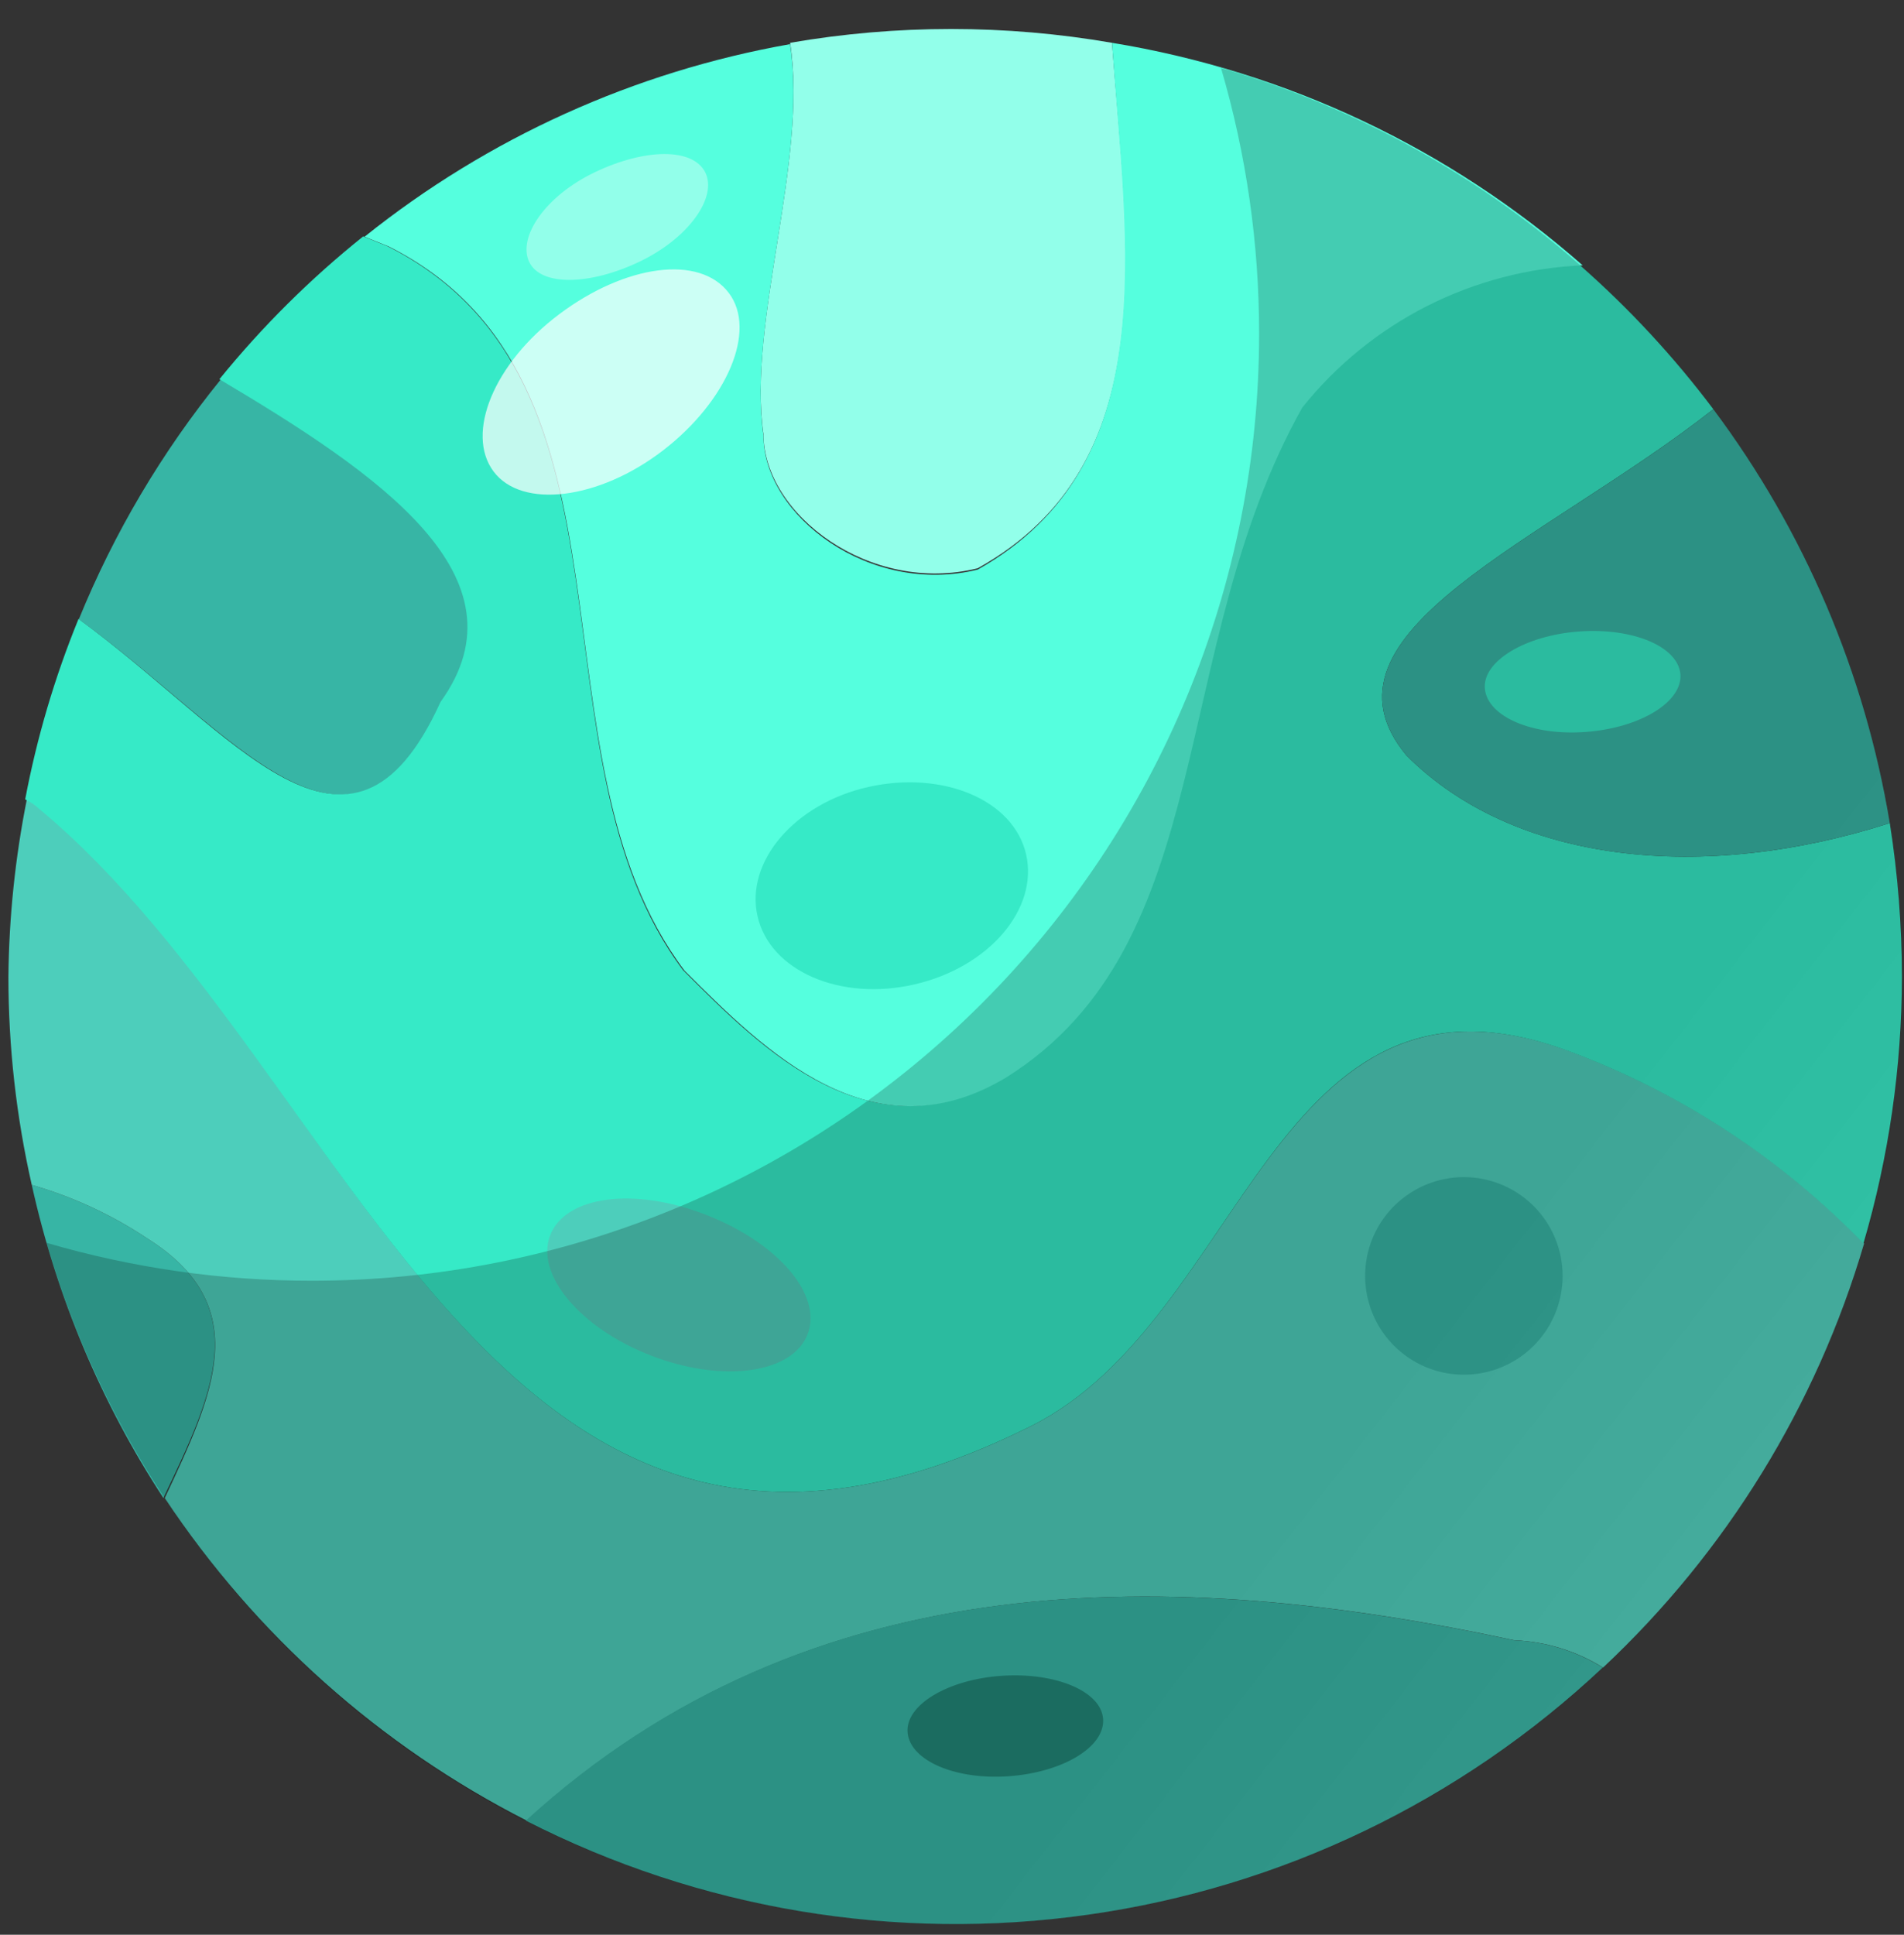 <svg width="63" height="64" viewBox="0 0 63 64" fill="none" xmlns="http://www.w3.org/2000/svg">
<rect x="0" y="0" width="63" height="64" fill="#333333" stroke="none"/>
<path d="M4.863 40.96C3.691 40.179 2.405 39.584 1.051 39.196C1.867 42.883 3.342 46.392 5.407 49.553C7.03 46.155 8.468 43.215 4.863 40.96Z" fill="#37B5A5"/>
<path d="M34.126 47.168C16.396 56.033 11.953 35.635 1.367 26.77C1.224 26.637 1.063 26.527 0.888 26.443C0.502 28.376 0.298 30.341 0.278 32.313C0.279 34.629 0.538 36.937 1.051 39.196C2.405 39.584 3.691 40.179 4.863 40.96C8.468 43.215 7.041 46.155 5.451 49.553C8.457 54.084 12.584 57.761 17.431 60.226C26.851 51.622 38.853 51.84 50.103 54.258C51.145 54.3 52.158 54.611 53.043 55.162C57.121 51.339 60.102 46.496 61.679 41.134C58.933 38.298 55.583 36.117 51.878 34.752C42.109 31.202 41.216 43.617 34.126 47.168Z" fill="#4DCEBB"/>
<path d="M17.398 60.226C23.136 63.156 29.638 64.242 36.017 63.335C42.395 62.429 48.338 59.574 53.032 55.161C52.147 54.611 51.133 54.3 50.092 54.258C38.82 51.84 26.818 51.622 17.398 60.226Z" fill="#37B5A5"/>
<path d="M14.621 23.23C17.605 19.048 12.552 15.672 7.302 12.557C5.356 14.954 3.774 17.626 2.608 20.485C7.792 24.232 11.615 29.841 14.621 23.23Z" fill="#37B5A5"/>
<path d="M62.529 27.227C56.354 29.209 50.124 28.577 46.541 24.994C43.154 20.932 51.137 17.905 56.691 13.537C55.385 11.8 53.904 10.201 52.27 8.767C50.477 8.843 48.721 9.302 47.12 10.114C45.52 10.925 44.112 12.07 42.991 13.472C38.559 21.455 40.334 31.202 33.244 35.635C28.8 38.303 25.261 34.752 22.604 32.095C17.278 24.994 21.711 12.59 12.802 8.136L12.018 7.82C10.268 9.221 8.672 10.806 7.259 12.546C12.508 15.661 17.561 19.081 14.577 23.219C11.572 29.83 7.749 24.221 2.598 20.475C1.811 22.4 1.22 24.399 0.833 26.443C1.008 26.527 1.17 26.637 1.312 26.77C11.953 35.635 16.396 56.033 34.126 47.168C41.216 43.617 42.109 31.202 51.856 34.752C55.561 36.117 58.911 38.298 61.658 41.134C62.499 38.269 62.928 35.299 62.932 32.313C62.931 30.61 62.796 28.909 62.529 27.227Z" fill="#36EAC7"/>
<path d="M46.541 24.995C50.124 28.578 56.343 29.209 62.529 27.227C61.707 22.262 59.706 17.567 56.691 13.538C51.137 17.905 43.154 20.932 46.541 24.995Z" fill="#37B5A5"/>
<path d="M25.261 14.354C25.261 17.023 28.801 19.68 32.351 18.798C38.537 15.356 37.306 8.179 36.794 1.416C33.27 0.807 29.667 0.807 26.143 1.416C26.742 5.337 24.727 10.63 25.261 14.354Z" fill="#92FFEA"/>
<path d="M36.794 1.416C37.263 8.179 38.537 15.356 32.351 18.841C28.8 19.723 25.261 17.066 25.261 14.398C24.727 10.63 26.742 5.337 26.143 1.46C20.989 2.37 16.147 4.56 12.062 7.831L12.846 8.146C21.711 12.59 17.278 24.994 22.647 32.106C25.305 34.763 28.844 38.314 33.287 35.645C40.377 31.213 38.602 21.488 43.089 13.483C44.21 12.081 45.618 10.936 47.218 10.124C48.819 9.313 50.575 8.854 52.368 8.778C47.97 4.912 42.573 2.361 36.794 1.416Z" fill="#55FFDE"/>
<path d="M26.72 44.14C26.219 45.436 23.91 45.752 21.558 44.848C19.206 43.944 17.703 42.158 18.204 40.862C18.705 39.566 20.97 39.25 23.366 40.187C25.762 41.124 27.221 42.844 26.72 44.14Z" fill="#4DCEBB"/>
<path d="M33.952 28.262C34.366 30.07 32.721 31.997 30.26 32.563C27.799 33.13 25.479 32.117 25.065 30.309C24.651 28.501 26.296 26.574 28.746 26.029C31.196 25.485 33.538 26.454 33.952 28.262Z" fill="#36EAC7"/>
<path d="M51.311 43.759C51.005 44.325 50.539 44.789 49.971 45.091C49.402 45.393 48.757 45.521 48.116 45.458C47.476 45.395 46.868 45.144 46.37 44.736C45.871 44.329 45.504 43.783 45.315 43.168C45.125 42.553 45.121 41.895 45.304 41.278C45.487 40.661 45.848 40.111 46.342 39.699C46.836 39.286 47.441 39.029 48.081 38.958C48.721 38.888 49.367 39.009 49.939 39.305C50.325 39.504 50.666 39.779 50.944 40.112C51.222 40.445 51.431 40.83 51.559 41.244C51.687 41.659 51.731 42.095 51.688 42.527C51.646 42.958 51.518 43.377 51.311 43.759Z" fill="#37B5A5"/>
<path d="M36.5 56.861C36.566 57.786 35.172 58.625 33.386 58.756C31.599 58.886 30.118 58.233 30.031 57.318C29.944 56.403 31.36 55.554 33.146 55.434C34.932 55.314 36.435 55.946 36.5 56.861Z" fill="#228778"/>
<path d="M23.333 5.696C23.747 6.513 22.8 7.874 21.155 8.658C19.511 9.443 17.888 9.475 17.507 8.658C17.126 7.842 18.041 6.48 19.685 5.696C21.329 4.912 22.909 4.879 23.333 5.696Z" fill="#92FFEA"/>
<path d="M55.602 22.305C55.668 23.219 54.285 24.069 52.498 24.21C50.712 24.352 49.231 23.709 49.133 22.795C49.035 21.88 50.462 21.019 52.248 20.889C54.034 20.758 55.526 21.39 55.602 22.305Z" fill="#36EAC7"/>
<path opacity="0.2" d="M40.399 2.244C41.237 5.098 41.663 8.058 41.662 11.032C41.664 15.148 40.854 19.223 39.28 23.024C37.706 26.827 35.398 30.281 32.488 33.191C29.579 36.101 26.124 38.409 22.322 39.983C18.52 41.557 14.445 42.366 10.33 42.365C7.355 42.369 4.396 41.947 1.541 41.112C3.068 46.334 5.928 51.068 9.839 54.849C13.751 58.63 18.58 61.327 23.85 62.675C29.121 64.023 34.652 63.975 39.898 62.537C45.145 61.099 49.927 58.319 53.773 54.472C57.619 50.624 60.397 45.842 61.834 40.595C63.271 35.348 63.317 29.817 61.968 24.547C60.618 19.277 57.919 14.449 54.138 10.538C50.356 6.628 45.621 3.769 40.399 2.244Z" fill="url(#paint0_linear_1_2026)"/>
<path opacity="0.7" d="M24.117 9.693C25.054 10.934 24.063 13.265 21.939 14.899C19.816 16.532 17.267 16.848 16.331 15.596C15.394 14.343 16.331 12.024 18.509 10.39C20.687 8.756 23.148 8.408 24.117 9.693Z" fill="white"/>
<defs>
<linearGradient id="paint0_linear_1_2026" x1="14.348" y1="18.885" x2="67.321" y2="60.095" gradientUnits="userSpaceOnUse">
<stop/>
<stop offset="0.57"/>
<stop offset="0.61"/>
<stop offset="1" stop-color="#404040"/>
</linearGradient>
</defs>
</svg>
